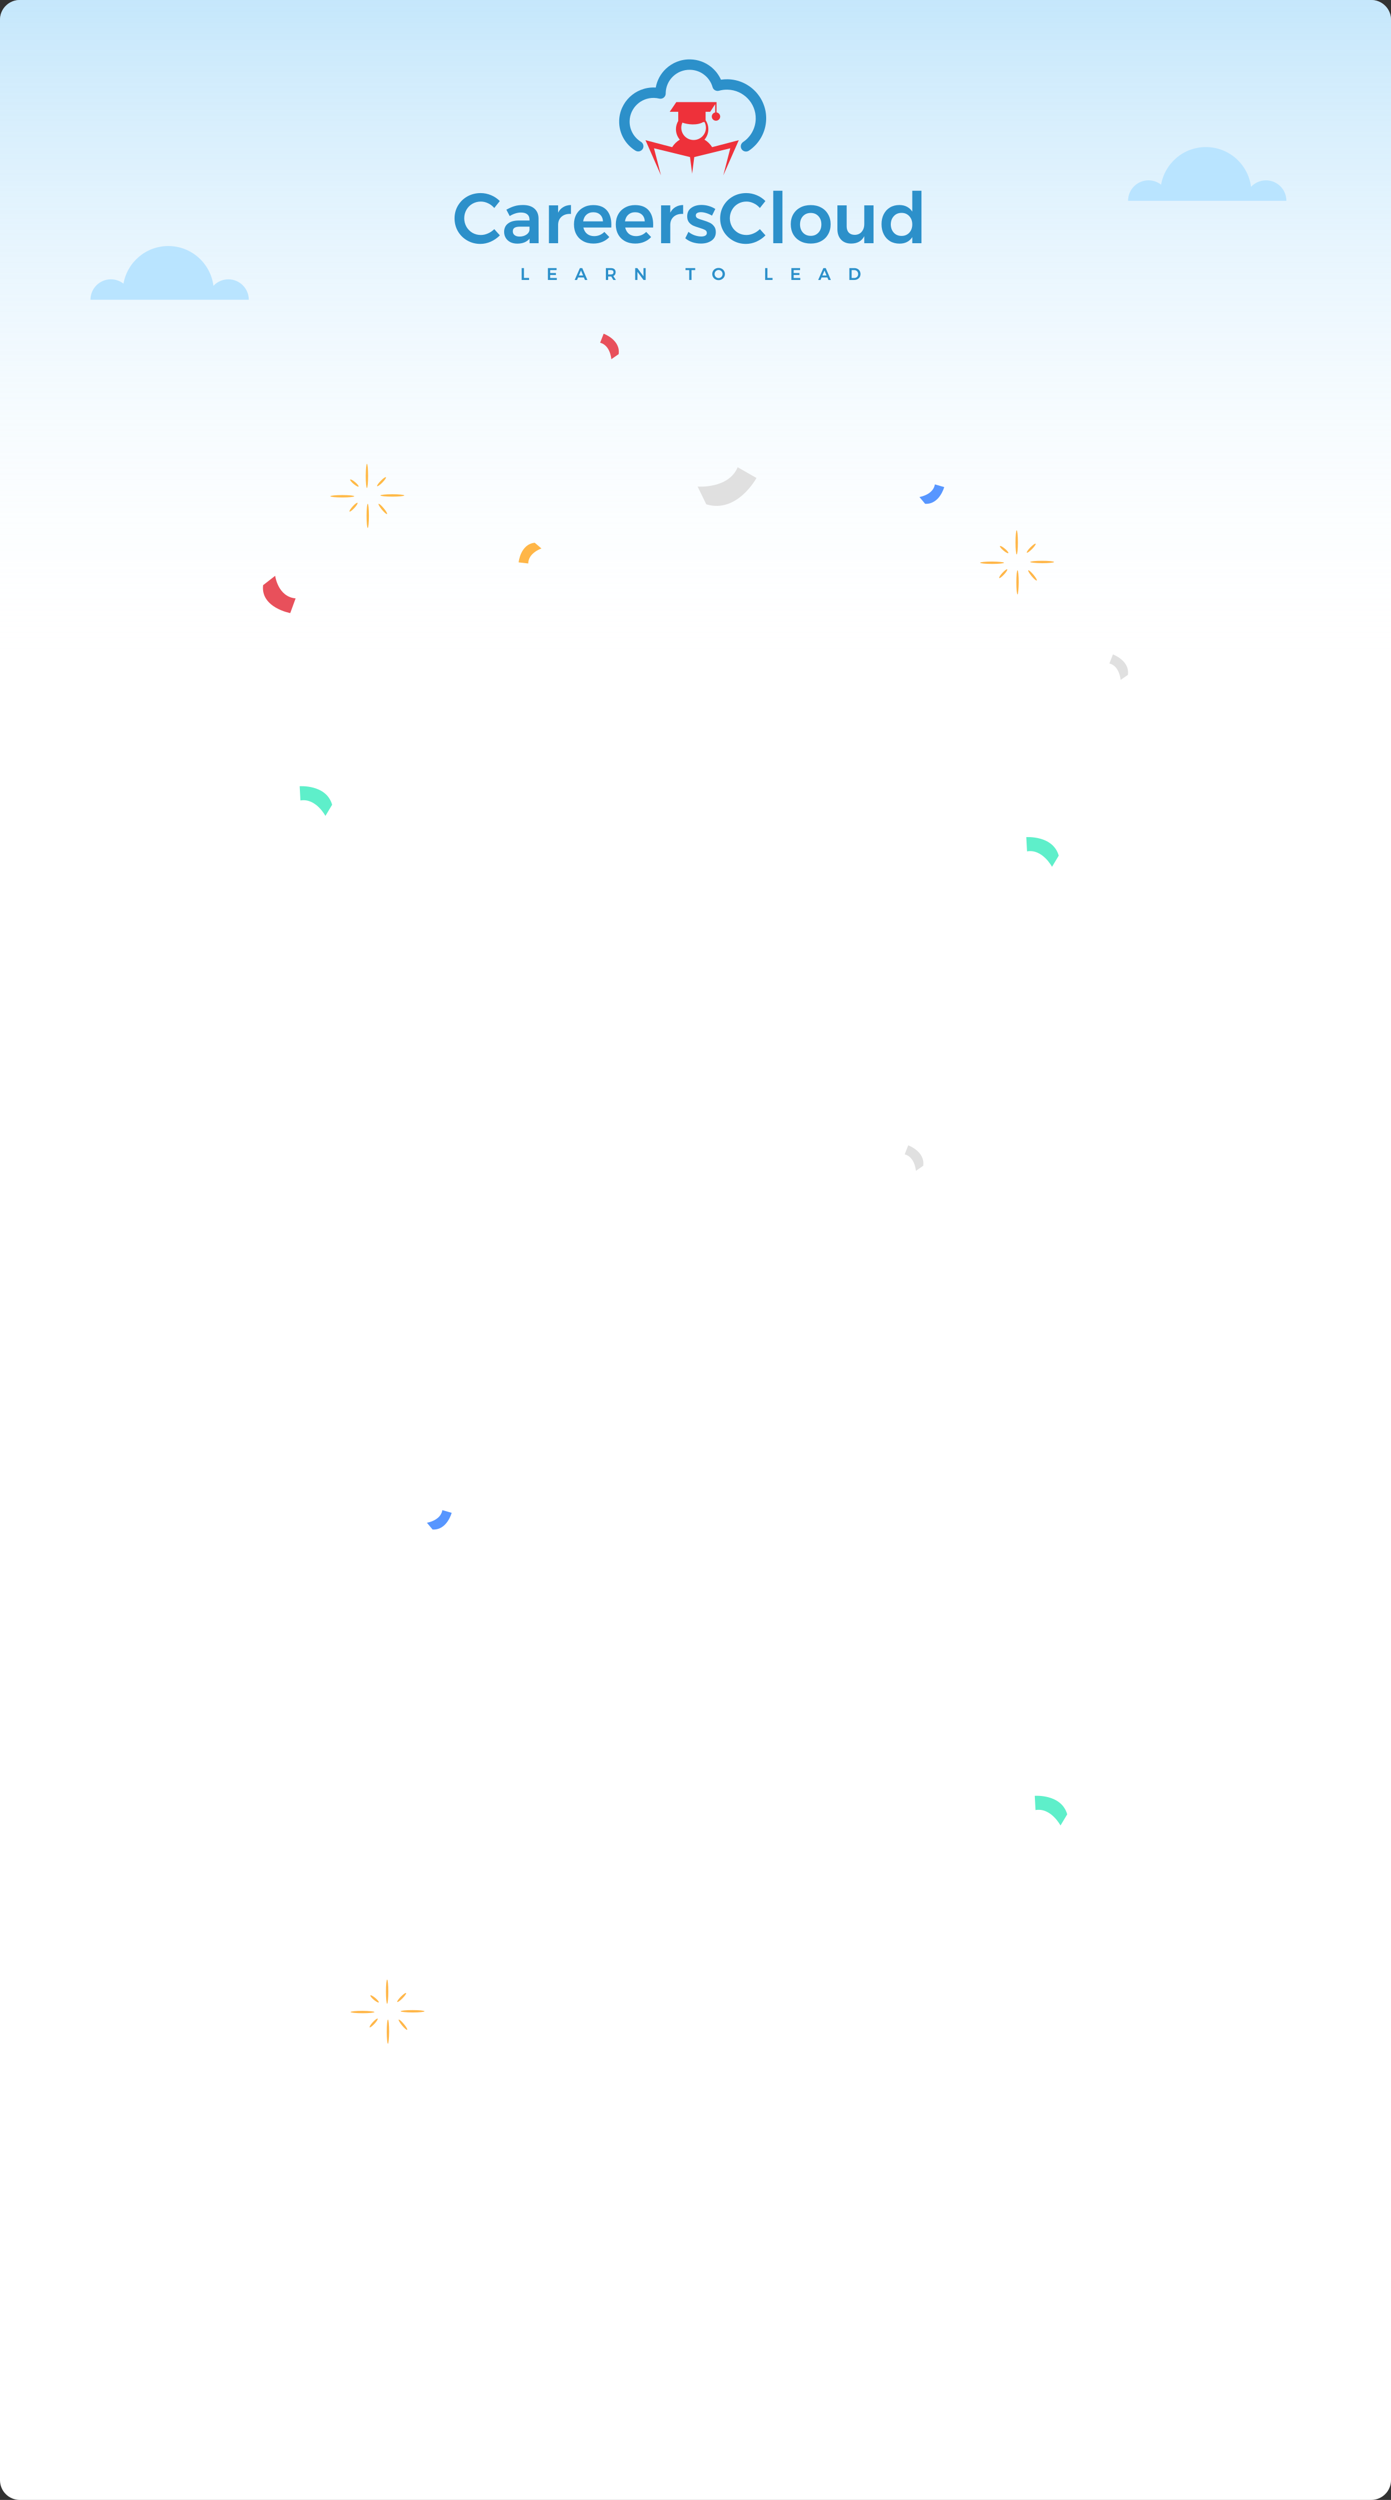 <svg width="492" height="884" viewBox="0 0 492 884" fill="none" xmlns="http://www.w3.org/2000/svg">
<rect x="0" y="0" width="492" height="884" fill="#333333" stroke="none"/>
<path d="M291.365 190.042L289.086 190.249C288.965 190.26 288.854 190.313 288.777 190.395C288.7 190.478 288.664 190.584 288.676 190.69C288.688 190.796 288.747 190.893 288.841 190.96C288.935 191.027 289.056 191.059 289.176 191.048L289.86 190.986L290.131 193.382L287.875 193.587C288.138 193.216 288.254 192.78 288.207 192.347C288.157 191.907 287.944 191.495 287.599 191.174C287.254 190.853 286.798 190.641 286.3 190.571C285.803 190.501 285.293 190.578 284.848 190.788C284.404 190.998 284.05 191.331 283.842 191.735C283.815 191.783 283.8 191.836 283.796 191.889C283.793 191.943 283.802 191.997 283.823 192.047C283.843 192.098 283.876 192.144 283.917 192.183C283.959 192.223 284.009 192.254 284.065 192.276C284.121 192.298 284.181 192.31 284.242 192.311C284.303 192.312 284.364 192.302 284.421 192.282C284.479 192.262 284.53 192.233 284.574 192.195C284.618 192.157 284.653 192.112 284.676 192.062C284.776 191.869 284.931 191.702 285.127 191.578C285.323 191.454 285.553 191.377 285.793 191.356C286.033 191.334 286.275 191.368 286.494 191.454C286.714 191.54 286.904 191.676 287.044 191.847C287.185 192.018 287.271 192.219 287.295 192.429C287.319 192.64 287.279 192.852 287.18 193.045C287.08 193.238 286.925 193.405 286.729 193.529C286.533 193.653 286.304 193.73 286.064 193.752C285.943 193.763 285.832 193.816 285.755 193.898C285.678 193.981 285.641 194.087 285.653 194.193C285.665 194.299 285.725 194.396 285.818 194.463C285.912 194.53 286.033 194.562 286.154 194.551C286.394 194.529 286.636 194.563 286.856 194.65C287.075 194.736 287.265 194.871 287.405 195.043C287.546 195.214 287.632 195.415 287.656 195.625C287.68 195.836 287.64 196.048 287.54 196.241C287.441 196.434 287.285 196.601 287.09 196.725C286.894 196.849 286.664 196.926 286.424 196.948C286.184 196.969 285.942 196.935 285.722 196.849C285.503 196.763 285.313 196.627 285.173 196.456C285.1 196.373 284.994 196.319 284.876 196.304C284.758 196.289 284.638 196.315 284.542 196.376C284.445 196.438 284.379 196.529 284.358 196.632C284.337 196.735 284.362 196.841 284.429 196.927C284.723 197.285 285.143 197.547 285.626 197.674C286.108 197.8 286.625 197.783 287.097 197.625C287.569 197.467 287.968 197.177 288.234 196.801C288.5 196.424 288.618 195.982 288.568 195.542C288.517 195.109 288.305 194.703 287.965 194.386L290.221 194.181L290.537 196.977C290.549 197.083 290.608 197.181 290.702 197.248C290.796 197.315 290.917 197.346 291.038 197.335C291.158 197.324 291.27 197.272 291.347 197.189C291.424 197.106 291.46 197 291.448 196.895L290.771 190.903L291.455 190.841C291.576 190.83 291.687 190.777 291.764 190.695C291.841 190.612 291.878 190.506 291.866 190.4C291.854 190.294 291.794 190.197 291.7 190.13C291.606 190.063 291.486 190.031 291.365 190.042Z" fill="#C2CFE0"/>
<path d="M0 7C0 3.134 3.134 0 7 0H485C488.866 0 492 3.134 492 7V877C492 880.866 488.866 884 485 884H7C3.134 884 0 880.866 0 877V7Z" fill="white"/>
<path d="M0 7C0 3.134 3.134 0 7 0H485C488.866 0 492 3.134 492 7V877C492 880.866 488.866 884 485 884H7C3.134 884 0 880.866 0 877V7Z" fill="url(#paint0_linear_2868_8400)"/>
<path d="M374.476 302.562C372.418 295.307 363 296.019 363 296.019L363.264 301.058C368.725 300.108 372.101 306.519 372.101 306.519L374.476 302.562Z" fill="#5EEFCA"/>
<path d="M117.476 284.562C115.418 277.307 106 278.019 106 278.019L106.264 283.058C111.725 282.108 115.101 288.519 115.101 288.519L117.476 284.562Z" fill="#5EEFCA"/>
<path d="M377.476 641.562C375.418 634.307 366 635.019 366 635.019L366.264 640.058C371.725 639.108 375.101 645.519 375.101 645.519L377.476 641.562Z" fill="#5EEFCA"/>
<path d="M249.812 178.333C260.76 181.657 267.566 169.02 267.566 169.02L260.918 165.221C257.673 172.951 246.751 172.054 246.751 172.054L249.812 178.333Z" fill="#E0E0E0"/>
<path d="M189.136 191.919C184.045 192.446 183.438 198.857 183.438 198.857L186.841 199.253C186.841 195.507 191.51 193.95 191.51 193.95L189.136 191.919Z" fill="#FFB648"/>
<path d="M398.942 238.639C399.68 233.574 393.639 231.411 393.639 231.411L392.399 234.603C396.04 235.526 396.357 240.433 396.357 240.433L398.942 238.639Z" fill="#E0E0E0"/>
<path d="M326.542 412.228C327.281 407.163 321.24 405 321.24 405L320 408.192C323.641 409.115 323.957 414.022 323.957 414.022L326.542 412.228Z" fill="#E0E0E0"/>
<path d="M218.814 125.228C219.553 120.163 213.512 118 213.512 118L212.272 121.192C215.913 122.115 216.229 127.022 216.229 127.022L218.814 125.228Z" fill="#E8505B"/>
<path d="M93.057 206.929C92.134 214.87 102.66 216.796 102.66 216.796L104.559 211.599C98.254 211.018 97.331 203.605 97.331 203.605L93.057 206.929Z" fill="#E8505B"/>
<path d="M327.213 178.148C332.331 178.438 333.966 172.239 333.966 172.239L330.669 171.289C330.062 175.009 325.208 175.747 325.208 175.747L327.213 178.148Z" fill="#5796FF"/>
<path d="M153.005 540.859C158.123 541.149 159.758 534.95 159.758 534.95L156.461 534C155.854 537.72 151 538.458 151 538.458L153.005 540.859Z" fill="#5796FF"/>
<path d="M355.124 198.989C355.124 199.226 353.224 199.411 350.903 199.411C348.581 199.411 346.682 199.226 346.682 198.989C346.682 198.751 348.581 198.567 350.903 198.567C353.224 198.593 355.124 198.778 355.124 198.989Z" fill="#FFB648"/>
<path d="M359.608 187.513C359.846 187.513 360.03 189.439 360.03 191.787C360.03 194.161 359.846 196.061 359.608 196.061C359.371 196.061 359.186 194.135 359.186 191.787C359.186 189.439 359.371 187.513 359.608 187.513Z" fill="#FFB648"/>
<path d="M364.383 198.725C364.383 198.488 366.283 198.303 368.604 198.303C370.926 198.303 372.825 198.488 372.825 198.725C372.825 198.962 370.926 199.147 368.604 199.147C366.256 199.121 364.383 198.936 364.383 198.725Z" fill="#FFB648"/>
<path d="M359.898 210.201C359.661 210.201 359.476 208.275 359.476 205.927C359.476 203.553 359.661 201.653 359.898 201.653C360.136 201.653 360.321 203.579 360.321 205.927C360.294 208.275 360.109 210.201 359.898 210.201Z" fill="#FFB648"/>
<path d="M366.705 205.267C366.52 205.426 365.728 204.74 364.884 203.737C364.066 202.735 363.539 201.812 363.697 201.68C363.882 201.521 364.673 202.207 365.517 203.21C366.362 204.212 366.889 205.136 366.705 205.267Z" fill="#FFB648"/>
<path d="M366.309 192.262C366.467 192.42 365.913 193.264 365.043 194.135C364.172 195.005 363.354 195.586 363.196 195.427C363.038 195.269 363.592 194.425 364.462 193.554C365.333 192.684 366.151 192.103 366.309 192.262Z" fill="#FFB648"/>
<path d="M356.654 195.586C356.495 195.77 355.73 195.348 354.913 194.662C354.095 193.976 353.541 193.291 353.699 193.106C353.857 192.921 354.622 193.343 355.44 194.029C356.258 194.715 356.786 195.401 356.654 195.586Z" fill="#FFB648"/>
<path d="M356.258 201.31C356.416 201.469 355.941 202.286 355.15 203.131C354.358 203.975 353.593 204.555 353.435 204.397C353.277 204.239 353.752 203.421 354.543 202.577C355.334 201.732 356.099 201.152 356.258 201.31Z" fill="#FFB648"/>
<path d="M132.442 711.476C132.442 711.713 130.542 711.898 128.221 711.898C125.899 711.898 124 711.713 124 711.476C124 711.238 125.899 711.054 128.221 711.054C130.542 711.08 132.442 711.265 132.442 711.476Z" fill="#FFB648"/>
<path d="M136.927 700C137.164 700 137.349 701.926 137.349 704.274C137.349 706.648 137.164 708.547 136.927 708.547C136.689 708.547 136.504 706.622 136.504 704.274C136.504 701.926 136.689 700 136.927 700Z" fill="#FFB648"/>
<path d="M141.701 711.212C141.701 710.974 143.601 710.79 145.922 710.79C148.244 710.79 150.143 710.974 150.143 711.212C150.143 711.449 148.244 711.634 145.922 711.634C143.574 711.608 141.701 711.423 141.701 711.212Z" fill="#FFB648"/>
<path d="M137.217 722.687C136.979 722.687 136.795 720.762 136.795 718.414C136.795 716.039 136.979 714.14 137.217 714.14C137.454 714.14 137.639 716.066 137.639 718.414C137.613 720.762 137.428 722.687 137.217 722.687Z" fill="#FFB648"/>
<path d="M144.023 717.754C143.838 717.912 143.047 717.227 142.203 716.224C141.385 715.222 140.857 714.298 141.015 714.166C141.2 714.008 141.992 714.694 142.836 715.697C143.68 716.699 144.208 717.622 144.023 717.754Z" fill="#FFB648"/>
<path d="M143.627 704.749C143.786 704.907 143.231 705.751 142.361 706.622C141.49 707.492 140.673 708.072 140.514 707.914C140.356 707.756 140.91 706.912 141.781 706.041C142.651 705.171 143.469 704.59 143.627 704.749Z" fill="#FFB648"/>
<path d="M133.972 708.072C133.814 708.257 133.049 707.835 132.231 707.149C131.413 706.463 130.859 705.777 131.017 705.593C131.176 705.408 131.941 705.83 132.758 706.516C133.576 707.202 134.104 707.888 133.972 708.072Z" fill="#FFB648"/>
<path d="M133.576 713.797C133.734 713.955 133.26 714.773 132.468 715.617C131.677 716.462 130.912 717.042 130.753 716.884C130.595 716.725 131.07 715.908 131.861 715.063C132.653 714.219 133.418 713.639 133.576 713.797Z" fill="#FFB648"/>
<path d="M125.295 175.484C125.295 175.721 123.395 175.906 121.074 175.906C118.752 175.906 116.853 175.721 116.853 175.484C116.853 175.246 118.752 175.062 121.074 175.062C123.422 175.062 125.295 175.246 125.295 175.484Z" fill="#FFB946"/>
<path d="M129.779 164.008C130.017 164.008 130.201 165.934 130.201 168.282C130.201 170.656 130.017 172.555 129.779 172.555C129.542 172.555 129.357 170.63 129.357 168.282C129.384 165.907 129.568 164.008 129.779 164.008Z" fill="#FFB946"/>
<path d="M134.554 175.193C134.554 174.956 136.454 174.771 138.775 174.771C141.097 174.771 142.996 174.956 142.996 175.193C142.996 175.431 141.097 175.616 138.775 175.616C136.454 175.616 134.554 175.431 134.554 175.193Z" fill="#FFB946"/>
<path d="M130.07 186.695C129.832 186.695 129.647 184.77 129.647 182.422C129.647 180.048 129.832 178.148 130.07 178.148C130.307 178.148 130.492 180.074 130.492 182.422C130.492 184.77 130.307 186.695 130.07 186.695Z" fill="#FFB946"/>
<path d="M136.902 181.762C136.717 181.921 135.926 181.235 135.082 180.232C134.264 179.23 133.736 178.306 133.895 178.174C134.079 178.016 134.871 178.702 135.715 179.705C136.533 180.681 137.06 181.604 136.902 181.762Z" fill="#FFB946"/>
<path d="M136.506 168.757C136.665 168.915 136.111 169.759 135.24 170.63C134.37 171.5 133.552 172.081 133.393 171.922C133.235 171.764 133.789 170.92 134.66 170.049C135.504 169.152 136.348 168.572 136.506 168.757Z" fill="#FFB946"/>
<path d="M126.825 172.054C126.666 172.239 125.901 171.817 125.084 171.131C124.266 170.445 123.712 169.759 123.87 169.574C124.028 169.39 124.793 169.812 125.611 170.498C126.429 171.184 126.983 171.896 126.825 172.054Z" fill="#FFB946"/>
<path d="M126.455 177.805C126.614 177.963 126.139 178.781 125.347 179.625C124.556 180.47 123.791 181.05 123.633 180.892C123.474 180.733 123.949 179.916 124.741 179.071C125.506 178.227 126.271 177.647 126.455 177.805Z" fill="#FFB946"/>
<path d="M261.318 49.569L251.88 52.034C251.21 50.958 250.28 50.047 249.174 49.382C250.027 48.388 250.543 47.099 250.543 45.69C250.543 44.514 250.184 43.421 249.569 42.513V39.526H251.202L252.965 36.832V39.767C252.28 39.897 251.761 40.495 251.761 41.214C251.761 42.027 252.426 42.688 253.244 42.688C254.064 42.688 254.728 42.029 254.728 41.214C254.728 40.465 254.166 39.849 253.438 39.754V36.109H239.208L236.886 39.527H239.896V42.768C239.381 43.622 239.083 44.621 239.083 45.691C239.083 47.1 239.6 48.388 240.453 49.383C239.345 50.048 238.416 50.959 237.746 52.035L228.309 49.57L233.787 62.001L231.322 52.428L244.06 55.54L244.814 61.411L245.567 55.54L258.305 52.428L255.839 62.001L261.318 49.569ZM245.331 49.507C242.923 49.507 240.972 47.567 240.972 45.175C240.972 44.527 241.116 43.911 241.374 43.359C243.152 44.036 246.607 44.428 248.723 43.159H249.188C249.508 43.762 249.69 44.447 249.69 45.176C249.69 47.568 247.738 49.507 245.331 49.507Z" fill="#EE313A"/>
<path d="M267.148 32.294C264.696 29.741 261.244 28.113 257.413 28.027C256.593 28.009 255.788 28.064 255.002 28.182C254.196 26.374 252.959 24.798 251.415 23.587C249.423 22.021 246.907 21.061 244.174 21C240.827 20.924 237.752 22.21 235.511 24.34C233.685 26.071 232.398 28.379 231.941 30.969C231.766 30.957 231.591 30.947 231.414 30.942C228.068 30.866 224.991 32.152 222.75 34.282C220.509 36.411 219.078 39.406 219.003 42.732C218.952 44.945 219.509 47.046 220.52 48.854C221.532 50.665 222.996 52.188 224.768 53.276C225.638 53.81 226.777 53.542 227.313 52.679C227.85 51.815 227.58 50.683 226.711 50.151C225.479 49.394 224.456 48.33 223.753 47.072C223.05 45.812 222.665 44.366 222.699 42.817C222.754 40.495 223.742 38.431 225.307 36.941C226.874 35.456 228.994 34.567 231.332 34.62C231.963 34.634 232.575 34.719 233.17 34.864C233.721 34.999 234.307 34.873 234.754 34.525C235.201 34.176 235.463 33.641 235.462 33.077C235.461 32.96 235.46 32.893 235.461 32.873C235.515 30.552 236.503 28.487 238.068 26.998C239.635 25.512 241.755 24.624 244.092 24.675C246.003 24.72 247.734 25.382 249.124 26.472C250.513 27.562 251.548 29.077 252.033 30.806C252.165 31.278 252.478 31.674 252.909 31.914C253.34 32.155 253.842 32.214 254.317 32.081C255.272 31.812 256.282 31.678 257.329 31.702C260.153 31.766 262.665 32.954 264.475 34.834C266.282 36.715 267.362 39.263 267.3 42.069C267.261 43.777 266.803 45.366 266.023 46.759C265.245 48.15 264.144 49.342 262.825 50.231C261.98 50.802 261.761 51.944 262.334 52.783C262.908 53.623 264.058 53.841 264.903 53.271C266.697 52.058 268.192 50.441 269.254 48.543C270.316 46.647 270.943 44.466 270.996 42.152C271.085 38.343 269.603 34.843 267.148 32.294Z" fill="#2C90CA"/>
<path d="M174.825 73.55C174.208 72.833 173.475 72.275 172.625 71.875C171.792 71.475 170.942 71.275 170.075 71.275C168.992 71.275 168 71.533 167.1 72.05C166.2 72.566 165.492 73.283 164.975 74.2C164.458 75.1 164.2 76.091 164.2 77.175C164.2 78.258 164.458 79.258 164.975 80.175C165.492 81.075 166.2 81.791 167.1 82.325C168 82.841 168.992 83.1 170.075 83.1C170.908 83.1 171.742 82.916 172.575 82.55C173.425 82.183 174.175 81.675 174.825 81.025L176.8 83.225C175.883 84.158 174.817 84.9 173.6 85.45C172.383 85.983 171.15 86.25 169.9 86.25C168.217 86.25 166.675 85.85 165.275 85.05C163.875 84.25 162.775 83.166 161.975 81.8C161.175 80.416 160.775 78.891 160.775 77.225C160.775 75.558 161.183 74.041 162 72.675C162.817 71.308 163.925 70.233 165.325 69.45C166.742 68.666 168.308 68.275 170.025 68.275C171.275 68.275 172.5 68.525 173.7 69.025C174.9 69.525 175.925 70.216 176.775 71.1L174.825 73.55Z" fill="#2C90CA"/>
<path d="M187.308 86V84.375C186.841 84.958 186.241 85.4 185.508 85.7C184.774 86 183.933 86.15 182.983 86.15C182.049 86.15 181.224 85.975 180.508 85.625C179.808 85.258 179.266 84.758 178.883 84.125C178.499 83.491 178.308 82.783 178.308 82C178.308 80.75 178.749 79.775 179.633 79.075C180.516 78.358 181.766 77.991 183.383 77.975H187.283V77.625C187.283 76.841 187.024 76.233 186.508 75.8C185.991 75.366 185.241 75.15 184.258 75.15C182.991 75.15 181.666 75.566 180.283 76.4L179.108 74.15C180.158 73.566 181.108 73.15 181.958 72.9C182.824 72.633 183.833 72.5 184.983 72.5C186.716 72.5 188.058 72.916 189.008 73.75C189.974 74.583 190.466 75.75 190.483 77.25L190.508 86H187.308ZM183.758 83.65C184.691 83.65 185.491 83.433 186.158 83C186.824 82.55 187.199 82 187.283 81.35V80.15H183.908C183.041 80.15 182.399 80.283 181.983 80.55C181.583 80.8 181.383 81.216 181.383 81.8C181.383 82.366 181.591 82.816 182.008 83.15C182.441 83.483 183.024 83.65 183.758 83.65Z" fill="#2C90CA"/>
<path d="M197.404 75.2C197.854 74.333 198.462 73.675 199.229 73.225C200.012 72.758 200.92 72.516 201.954 72.5V75.65C200.57 75.566 199.462 75.891 198.629 76.625C197.812 77.341 197.404 78.316 197.404 79.55V86H194.154V72.625H197.404V75.2Z" fill="#2C90CA"/>
<path d="M209.812 72.525C211.945 72.525 213.545 73.133 214.612 74.35C215.695 75.566 216.237 77.275 216.237 79.475C216.237 79.908 216.228 80.233 216.212 80.45H206.337C206.553 81.4 206.995 82.15 207.662 82.7C208.345 83.233 209.178 83.5 210.162 83.5C210.845 83.5 211.495 83.375 212.112 83.125C212.745 82.858 213.295 82.483 213.762 82L215.512 83.825C214.845 84.558 214.028 85.125 213.062 85.525C212.112 85.925 211.053 86.125 209.887 86.125C208.52 86.125 207.312 85.841 206.262 85.275C205.228 84.708 204.428 83.916 203.862 82.9C203.295 81.866 203.012 80.683 203.012 79.35C203.012 78.016 203.295 76.833 203.862 75.8C204.445 74.766 205.253 73.966 206.287 73.4C207.32 72.816 208.495 72.525 209.812 72.525ZM213.262 78.275C213.228 77.291 212.903 76.508 212.287 75.925C211.67 75.341 210.853 75.05 209.837 75.05C208.887 75.05 208.087 75.341 207.437 75.925C206.803 76.491 206.412 77.275 206.262 78.275H213.262Z" fill="#2C90CA"/>
<path d="M224.607 72.525C226.74 72.525 228.34 73.133 229.407 74.35C230.49 75.566 231.032 77.275 231.032 79.475C231.032 79.908 231.023 80.233 231.007 80.45H221.132C221.348 81.4 221.79 82.15 222.457 82.7C223.14 83.233 223.973 83.5 224.957 83.5C225.64 83.5 226.29 83.375 226.907 83.125C227.54 82.858 228.09 82.483 228.557 82L230.307 83.825C229.64 84.558 228.823 85.125 227.857 85.525C226.907 85.925 225.848 86.125 224.682 86.125C223.315 86.125 222.107 85.841 221.057 85.275C220.023 84.708 219.223 83.916 218.657 82.9C218.09 81.866 217.807 80.683 217.807 79.35C217.807 78.016 218.09 76.833 218.657 75.8C219.24 74.766 220.048 73.966 221.082 73.4C222.115 72.816 223.29 72.525 224.607 72.525ZM228.057 78.275C228.023 77.291 227.698 76.508 227.082 75.925C226.465 75.341 225.648 75.05 224.632 75.05C223.682 75.05 222.882 75.341 222.232 75.925C221.598 76.491 221.207 77.275 221.057 78.275H228.057Z" fill="#2C90CA"/>
<path d="M237.077 75.2C237.527 74.333 238.135 73.675 238.902 73.225C239.685 72.758 240.593 72.516 241.627 72.5V75.65C240.243 75.566 239.135 75.891 238.302 76.625C237.485 77.341 237.077 78.316 237.077 79.55V86H233.827V72.625H237.077V75.2Z" fill="#2C90CA"/>
<path d="M251.835 76.25C251.185 75.866 250.51 75.566 249.81 75.35C249.126 75.133 248.493 75.025 247.91 75.025C247.36 75.025 246.918 75.125 246.585 75.325C246.268 75.508 246.11 75.8 246.11 76.2C246.11 76.616 246.31 76.941 246.71 77.175C247.126 77.391 247.776 77.625 248.66 77.875C249.593 78.158 250.36 78.441 250.96 78.725C251.56 78.991 252.076 79.4 252.51 79.95C252.96 80.483 253.185 81.191 253.185 82.075C253.185 83.375 252.685 84.375 251.685 85.075C250.685 85.775 249.426 86.125 247.91 86.125C246.876 86.125 245.868 85.966 244.885 85.65C243.901 85.316 243.068 84.85 242.385 84.25L243.51 81.975C244.11 82.491 244.826 82.9 245.66 83.2C246.493 83.483 247.285 83.625 248.035 83.625C248.635 83.625 249.11 83.525 249.46 83.325C249.826 83.108 250.01 82.791 250.01 82.375C250.01 81.908 249.801 81.558 249.385 81.325C248.968 81.091 248.293 80.833 247.36 80.55C246.46 80.283 245.726 80.025 245.16 79.775C244.593 79.508 244.101 79.116 243.685 78.6C243.268 78.066 243.06 77.375 243.06 76.525C243.06 75.208 243.535 74.208 244.485 73.525C245.451 72.825 246.66 72.475 248.11 72.475C248.993 72.475 249.86 72.6 250.71 72.85C251.576 73.1 252.343 73.45 253.01 73.9L251.835 76.25Z" fill="#2C90CA"/>
<path d="M268.77 73.55C268.154 72.833 267.42 72.275 266.57 71.875C265.737 71.475 264.887 71.275 264.02 71.275C262.937 71.275 261.945 71.533 261.045 72.05C260.145 72.566 259.437 73.283 258.92 74.2C258.404 75.1 258.145 76.091 258.145 77.175C258.145 78.258 258.404 79.258 258.92 80.175C259.437 81.075 260.145 81.791 261.045 82.325C261.945 82.841 262.937 83.1 264.02 83.1C264.854 83.1 265.687 82.916 266.52 82.55C267.37 82.183 268.12 81.675 268.77 81.025L270.745 83.225C269.829 84.158 268.762 84.9 267.545 85.45C266.329 85.983 265.095 86.25 263.845 86.25C262.162 86.25 260.62 85.85 259.22 85.05C257.82 84.25 256.72 83.166 255.92 81.8C255.12 80.416 254.72 78.891 254.72 77.225C254.72 75.558 255.129 74.041 255.945 72.675C256.762 71.308 257.87 70.233 259.27 69.45C260.687 68.666 262.254 68.275 263.97 68.275C265.22 68.275 266.445 68.525 267.645 69.025C268.845 69.525 269.87 70.216 270.72 71.1L268.77 73.55Z" fill="#2C90CA"/>
<path d="M273.502 67.45H276.752V86H273.502V67.45Z" fill="#2C90CA"/>
<path d="M286.771 72.525C288.155 72.525 289.371 72.808 290.421 73.375C291.488 73.941 292.313 74.741 292.896 75.775C293.496 76.791 293.796 77.966 293.796 79.3C293.796 80.65 293.496 81.841 292.896 82.875C292.313 83.908 291.488 84.708 290.421 85.275C289.371 85.841 288.155 86.125 286.771 86.125C285.371 86.125 284.138 85.841 283.071 85.275C282.005 84.708 281.171 83.908 280.571 82.875C279.988 81.841 279.696 80.65 279.696 79.3C279.696 77.966 279.988 76.791 280.571 75.775C281.171 74.741 282.005 73.941 283.071 73.375C284.138 72.808 285.371 72.525 286.771 72.525ZM286.771 75.3C285.638 75.3 284.721 75.675 284.021 76.425C283.321 77.175 282.971 78.15 282.971 79.35C282.971 80.55 283.321 81.525 284.021 82.275C284.721 83.025 285.638 83.4 286.771 83.4C287.871 83.4 288.771 83.025 289.471 82.275C290.171 81.525 290.521 80.55 290.521 79.35C290.521 78.15 290.171 77.175 289.471 76.425C288.771 75.675 287.871 75.3 286.771 75.3Z" fill="#2C90CA"/>
<path d="M308.97 72.625V86H305.695V83.525C304.795 85.258 303.245 86.125 301.045 86.125C299.545 86.125 298.361 85.666 297.495 84.75C296.628 83.833 296.195 82.583 296.195 81V72.625H299.47V80.05C299.47 80.983 299.72 81.716 300.22 82.25C300.736 82.783 301.445 83.05 302.345 83.05C303.378 83.033 304.195 82.666 304.795 81.95C305.395 81.233 305.695 80.325 305.695 79.225V72.625H308.97Z" fill="#2C90CA"/>
<path d="M325.926 67.45V86H322.676V83.85C322.193 84.6 321.568 85.175 320.801 85.575C320.051 85.958 319.176 86.15 318.176 86.15C316.909 86.15 315.793 85.866 314.826 85.3C313.876 84.716 313.134 83.908 312.601 82.875C312.068 81.825 311.801 80.625 311.801 79.275C311.801 77.941 312.059 76.766 312.576 75.75C313.109 74.716 313.851 73.916 314.801 73.35C315.768 72.783 316.868 72.5 318.101 72.5C319.118 72.5 320.009 72.7 320.776 73.1C321.543 73.5 322.176 74.075 322.676 74.825V67.45H325.926ZM318.876 83.425C319.993 83.425 320.901 83.05 321.601 82.3C322.318 81.533 322.676 80.55 322.676 79.35C322.676 78.15 322.318 77.175 321.601 76.425C320.901 75.658 319.993 75.275 318.876 75.275C317.759 75.275 316.851 75.658 316.151 76.425C315.451 77.175 315.093 78.15 315.076 79.35C315.093 80.55 315.451 81.533 316.151 82.3C316.851 83.05 317.759 83.425 318.876 83.425Z" fill="#2C90CA"/>
<path d="M184.516 94.8H185.32V98.274H187.132V99H184.516V94.8Z" fill="#2C90CA"/>
<path d="M193.792 94.8H196.87V95.502H194.596V96.54H196.636V97.242H194.596V98.298H196.942V99H193.792V94.8Z" fill="#2C90CA"/>
<path d="M206.897 99L206.525 98.112H204.473L204.101 99H203.267L205.109 94.8H205.943L207.761 99H206.897ZM204.761 97.422H206.237L205.505 95.658L204.761 97.422Z" fill="#2C90CA"/>
<path d="M216.929 99L216.203 97.758C216.171 97.762 216.121 97.764 216.053 97.764H215.105V99H214.301V94.8H216.053C216.597 94.8 217.017 94.926 217.313 95.178C217.609 95.43 217.757 95.786 217.757 96.246C217.757 96.574 217.685 96.854 217.541 97.086C217.401 97.318 217.195 97.492 216.923 97.608L217.847 99H216.929ZM215.105 97.056H216.053C216.357 97.056 216.589 96.99 216.749 96.858C216.909 96.726 216.989 96.53 216.989 96.27C216.989 96.014 216.909 95.822 216.749 95.694C216.589 95.566 216.357 95.502 216.053 95.502H215.105V97.056Z" fill="#2C90CA"/>
<path d="M227.595 94.8H228.375V99H227.613L225.453 96.108V99H224.667V94.8H225.429L227.595 97.698V94.8Z" fill="#2C90CA"/>
<path d="M242.47 94.8H245.896V95.514H244.588V99H243.778V95.514H242.47V94.8Z" fill="#2C90CA"/>
<path d="M254.163 94.746C254.579 94.746 254.957 94.84 255.297 95.028C255.641 95.216 255.911 95.474 256.107 95.802C256.303 96.13 256.401 96.494 256.401 96.894C256.401 97.294 256.303 97.66 256.107 97.992C255.911 98.32 255.641 98.58 255.297 98.772C254.957 98.964 254.579 99.06 254.163 99.06C253.747 99.06 253.367 98.964 253.023 98.772C252.683 98.58 252.415 98.32 252.219 97.992C252.023 97.66 251.925 97.294 251.925 96.894C251.925 96.494 252.023 96.13 252.219 95.802C252.415 95.474 252.683 95.216 253.023 95.028C253.367 94.84 253.747 94.746 254.163 94.746ZM254.175 95.466C253.919 95.466 253.681 95.53 253.461 95.658C253.241 95.782 253.067 95.954 252.939 96.174C252.811 96.39 252.747 96.63 252.747 96.894C252.747 97.158 252.811 97.4 252.939 97.62C253.071 97.84 253.245 98.014 253.461 98.142C253.681 98.27 253.919 98.334 254.175 98.334C254.427 98.334 254.661 98.27 254.877 98.142C255.093 98.014 255.263 97.84 255.387 97.62C255.515 97.4 255.579 97.158 255.579 96.894C255.579 96.63 255.515 96.39 255.387 96.174C255.263 95.954 255.093 95.782 254.877 95.658C254.661 95.53 254.427 95.466 254.175 95.466Z" fill="#2C90CA"/>
<path d="M270.637 94.8H271.441V98.274H273.253V99H270.637V94.8Z" fill="#2C90CA"/>
<path d="M279.914 94.8H282.992V95.502H280.718V96.54H282.758V97.242H280.718V98.298H283.064V99H279.914V94.8Z" fill="#2C90CA"/>
<path d="M293.018 99L292.646 98.112H290.594L290.222 99H289.388L291.23 94.8H292.064L293.882 99H293.018ZM290.882 97.422H292.358L291.626 95.658L290.882 97.422Z" fill="#2C90CA"/>
<path d="M302.169 94.8C302.589 94.8 302.965 94.89 303.297 95.07C303.629 95.246 303.889 95.494 304.077 95.814C304.265 96.134 304.359 96.496 304.359 96.9C304.359 97.304 304.263 97.666 304.071 97.986C303.883 98.302 303.621 98.55 303.285 98.73C302.949 98.91 302.567 99 302.139 99H300.423V94.8H302.169ZM302.187 98.292C302.443 98.292 302.673 98.234 302.877 98.118C303.085 97.998 303.247 97.834 303.363 97.626C303.479 97.414 303.537 97.174 303.537 96.906C303.537 96.638 303.477 96.398 303.357 96.186C303.237 95.97 303.071 95.804 302.859 95.688C302.651 95.568 302.417 95.508 302.157 95.508H301.227V98.292H302.187Z" fill="#2C90CA"/>
<path d="M447.769 63.769C445.689 63.769 443.813 64.658 442.494 66.067C441.479 58.137 434.727 52 426.524 52C418.59 52 412.011 57.743 410.676 65.299C409.452 64.342 407.912 63.764 406.231 63.764C402.237 63.764 399 67.003 399 71H455C455 67.009 451.763 63.769 447.769 63.769Z" fill="#B9E4FF"/>
<path d="M80.769 98.769C78.689 98.769 76.813 99.658 75.494 101.067C74.48 93.137 67.727 87 59.524 87C51.59 87 45.011 92.743 43.676 100.299C42.452 99.342 40.912 98.764 39.231 98.764C35.237 98.764 32 102.003 32 106H88C88 102.009 84.763 98.769 80.769 98.769Z" fill="#B9E4FF"/>
<defs>
<linearGradient id="paint0_linear_2868_8400" x1="246" y1="-875" x2="246" y2="884" gradientUnits="userSpaceOnUse">
<stop offset="0.356" stop-color="#109CF1"/>
<stop offset="0.635" stop-color="white" stop-opacity="0"/>
</linearGradient>
</defs>
</svg>
